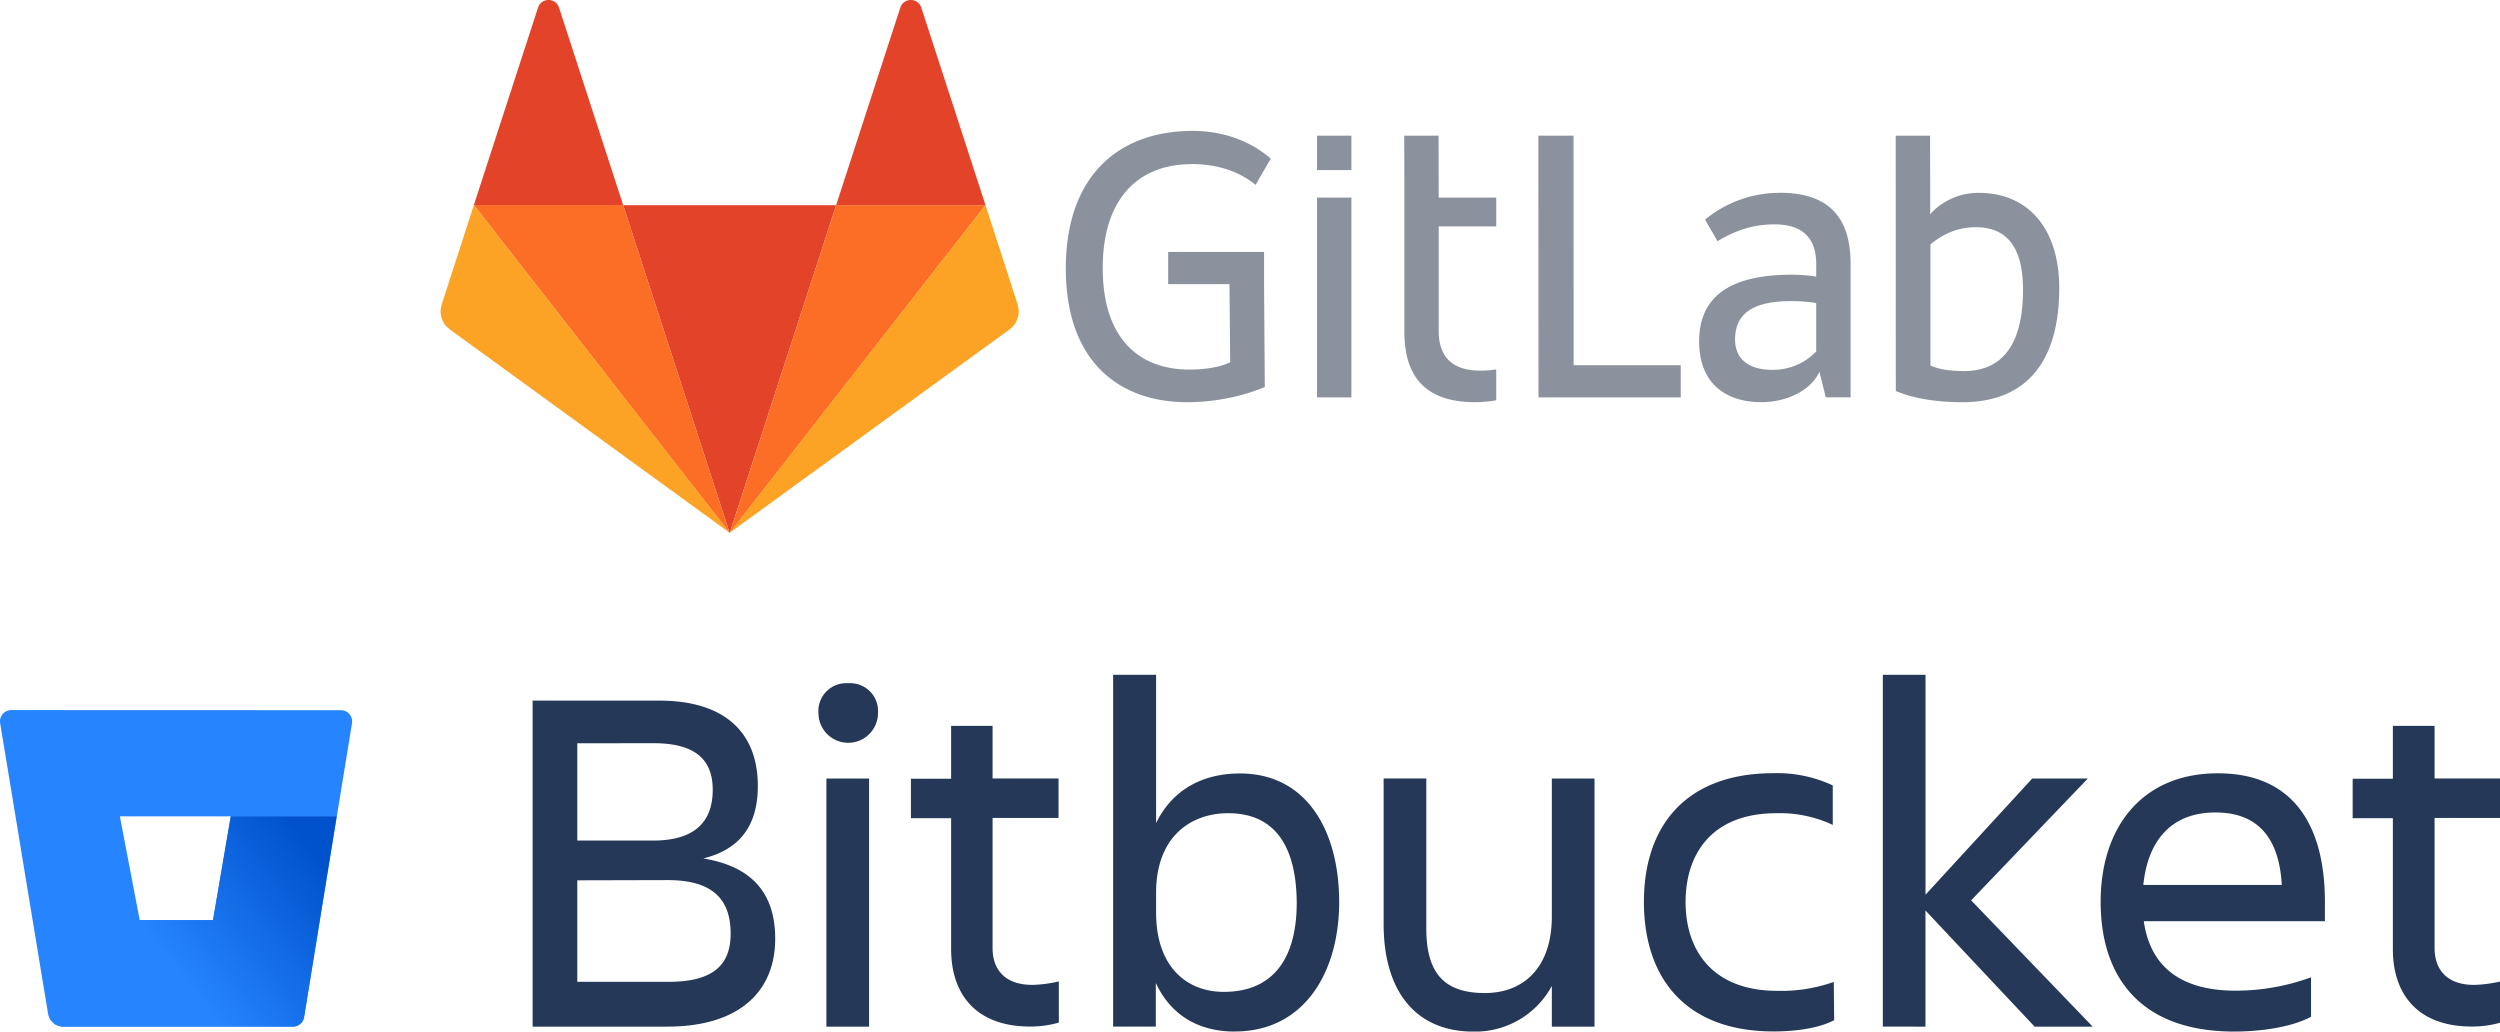 <?xml version="1.0" encoding="UTF-8" standalone="no"?>
<!-- Created with Inkscape (http://www.inkscape.org/) -->

<svg
   width="157.391mm"
   height="64.943mm"
   viewBox="0 0 157.391 64.943"
   version="1.1"
   id="svg864"
   inkscape:version="1.1 (c68e22c387, 2021-05-23)"
   sodipodi:docname="concorrentes.svg"
   xmlns:inkscape="http://www.inkscape.org/namespaces/inkscape"
   xmlns:sodipodi="http://sodipodi.sourceforge.net/DTD/sodipodi-0.dtd"
   xmlns="http://www.w3.org/2000/svg"
   xmlns:svg="http://www.w3.org/2000/svg">
  <sodipodi:namedview
     id="namedview866"
     pagecolor="#ffffff"
     bordercolor="#666666"
     borderopacity="1.0"
     inkscape:pageshadow="2"
     inkscape:pageopacity="0.0"
     inkscape:pagecheckerboard="0"
     inkscape:document-units="mm"
     showgrid="false"
     inkscape:zoom="1.5287037"
     inkscape:cx="247.5954"
     inkscape:cy="127.88613"
     inkscape:window-width="1920"
     inkscape:window-height="1017"
     inkscape:window-x="-8"
     inkscape:window-y="-8"
     inkscape:window-maximized="1"
     inkscape:current-layer="layer1" />
  <defs
     id="defs861">
    <linearGradient
       id="A"
       x1="64.01"
       y1="30.27"
       x2="32.99"
       y2="54.48"
       gradientUnits="userSpaceOnUse">
      <stop
         offset=".18"
         stop-color="#0052cc"
         id="stop1035" />
      <stop
         offset="1"
         stop-color="#2684ff"
         id="stop1037" />
    </linearGradient>
  </defs>
  <g
     inkscape:label="Camada 1"
     inkscape:groupmode="layer"
     id="layer1"
     transform="translate(-22.497,-141.578)">
    <g
       style="fill-rule:evenodd"
       id="g1016"
       transform="matrix(0.922,0,0,0.922,45.87,130.699)">
      <path
         d="m 82.094,21.064 h -2.4 l 0.008,17.872 h 9.713 v -2.2 H 82.1 Z m 16.57,14.734 a 4.09,4.09 0 0 1 -2.974,1.255 c -1.828,0 -2.565,-0.9 -2.565,-2.074 0,-1.773 1.228,-2.62 3.847,-2.62 0.5,0 1.282,0.055 1.692,0.136 z M 96.18,24.966 a 8,8 0 0 0 -5.105,1.83 l 0.85,1.47 c 0.982,-0.573 2.183,-1.146 3.902,-1.146 1.965,0 2.838,1 2.838,2.7 v 0.873 c -0.382,-0.082 -1.173,-0.137 -1.664,-0.137 -4.202,0 -6.33,1.473 -6.33,4.557 0,2.756 1.692,4.147 4.256,4.147 1.728,0 3.383,-0.8 3.956,-2.074 l 0.437,1.746 h 1.692 v -9.14 c 0,-2.892 -1.255,-4.83 -4.83,-4.83 z m 12.577,12.17 c -0.9,0 -1.692,-0.1 -2.292,-0.382 v -8.267 c 0.82,-0.682 1.828,-1.173 3.1,-1.173 2.32,0 3.22,1.637 3.22,4.284 0,3.765 -1.446,5.54 -4.038,5.54 m 1,-12.17 c -2.146,0 -3.3,1.46 -3.3,1.46 V 24.12 l -0.008,-3.056 h -2.346 L 104.1,38.5 c 1.173,0.5 2.783,0.764 4.53,0.764 4.475,0 6.63,-2.865 6.63,-7.803 0,-3.902 -1.992,-6.494 -5.512,-6.494 M 55.993,23 c 2.128,0 3.492,0.7 4.393,1.42 l 1.032,-1.787 C 60.012,21.4 58.12,20.737 56.102,20.737 c -5.102,0 -8.676,3.1 -8.676,9.386 0,6.576 3.856,9.14 8.267,9.14 2.2,0 4.093,-0.518 5.32,-1.037 L 60.963,31.2 V 29 h -6.548 v 2.2 H 58.6 l 0.05,5.334 c -0.546,0.273 -1.5,0.5 -2.783,0.5 -3.547,0 -5.92,-2.23 -5.92,-6.93 0,-4.775 2.456,-7.094 6.057,-7.094 M 72.88,21.064 h -2.347 l 0.008,3 v 10.368 c 0,2.892 1.255,4.83 4.83,4.83 a 8.1,8.1 0 0 0 1.446,-0.13 v -2.107 a 7.18,7.18 0 0 1 -1.091,0.082 c -1.965,0 -2.838,-1 -2.838,-2.7 v -7.15 h 3.93 v -1.965 h -3.93 z m -8.3,17.872 h 2.347 V 25.293 H 64.58 Z m 0,-15.526 h 2.347 V 21.063 H 64.58 Z"
         fill="#8c929d"
         id="path986" />
      <path
         d="M 24.473,48.194 31.746,25.809 H 17.2 Z"
         fill="#e24329"
         id="path988" />
      <path
         d="M 24.473,48.193 17.2,25.8 H 7.006 Z"
         fill="#fc6d26"
         id="path990" />
      <path
         d="m 7.006,25.8 -2.2,6.803 c -0.202,0.62 0.02,1.3 0.547,1.684 l 19.13,13.9 z"
         fill="#fca326"
         id="path992" />
      <path
         d="M 7.006,25.8 H 17.2 L 12.82,12.318 c -0.225,-0.694 -1.207,-0.694 -1.432,0 z"
         fill="#e24329"
         id="path994" />
      <path
         d="M 24.473,48.193 31.746,25.808 H 41.94 Z"
         fill="#fc6d26"
         id="path996" />
      <path
         d="m 41.94,25.8 2.2,6.803 c 0.202,0.62 -0.02,1.3 -0.547,1.684 l -19.13,13.9 z"
         fill="#fca326"
         id="path998" />
      <path
         d="M 41.94,25.8 H 31.746 l 4.38,-13.482 c 0.225,-0.694 1.207,-0.694 1.432,0 z"
         fill="#e24329"
         id="path1000" />
    </g>
    <g
       id="g1058"
       transform="matrix(0.355,0,0,0.355,22.506,184.06)">
      <path
         d="m 116.87,4.58 c 11.8,0 17.5,5.8 17.5,15.14 0,7 -3.17,11.26 -9.68,12.85 8.54,1.4 12.76,6.07 12.76,14.25 0,9.24 -6.25,15.58 -19.18,15.58 H 94.43 V 4.58 Z m -14.52,7.57 V 29.4 h 13.46 c 7.48,0 10.56,-3.43 10.56,-9 0,-5.57 -3.34,-8.27 -10.56,-8.27 z m 0,24.3 v 18 h 16.2 c 7.57,0 11,-2.73 11,-8.54 0,-6.16 -3.26,-9.5 -11.17,-9.5 z M 150.4,1.5 a 4.94,4.94 0 0 1 5.28,5.28 5.28,5.28 0 0 1 -10.56,0 4.94,4.94 0 0 1 5.28,-5.28 z m -3.87,16.9 h 7.57 v 44 h -7.57 z M 183,55 a 24,24 0 0 0 4.75,-0.62 v 7.3 a 18.19,18.19 0 0 1 -5.1,0.7 c -9.42,0 -14,-5.54 -14,-13.73 V 25.43 h -7.13 v -7 h 7.13 V 9.06 H 176 v 9.33 h 11.7 v 7 H 176 v 23.1 c 0,3.87 2.3,6.5 7,6.5 z m 35.95,8.27 c -6.42,0 -11.35,-2.9 -14,-8.62 v 7.74 h -7.57 V 0 H 205 v 26.3 c 2.82,-5.8 8.1,-8.8 14.87,-8.8 11.7,0 17.6,9.94 17.6,22.88 -0.04,12.4 -6.2,22.88 -18.52,22.88 z M 217.8,24.55 c -6.8,0 -12.8,4.3 -12.8,14.08 v 3.52 c 0,9.77 5.54,14.08 12,14.08 8.54,0 12.94,-5.63 12.94,-15.84 -0.08,-10.56 -4.3,-15.84 -12.14,-15.84 z m 27.55,-6.16 h 7.57 V 45 c 0,7.92 3.17,11.44 10.38,11.44 7,0 11.88,-4.66 11.88,-13.55 V 18.4 h 7.57 v 44 h -7.57 v -7.22 a 15.43,15.43 0 0 1 -13.9,8.1 c -10.12,0 -15.93,-7 -15.93,-19.1 z m 79.9,42.86 c -2.64,1.4 -6.7,2 -10.74,2 -15.66,0 -23,-9.5 -23,-23 0,-13.3 7.3,-22.8 23,-22.8 A 23.26,23.26 0 0 1 325,19.62 v 7 a 22.17,22.17 0 0 0 -10,-2.07 c -11.44,0 -16.1,7.2 -16.1,15.75 0,8.55 4.75,15.75 16.28,15.75 a 27.78,27.78 0 0 0 10,-1.58 z m 8.63,1.14 V 0 h 7.57 v 39 l 18.92,-20.6 h 9.86 L 349.54,40 371.1,62.4 H 360.8 L 341.44,41.8 v 20.6 z m 62.3,0.88 c -16.46,0 -23.67,-9.5 -23.67,-23 0,-13.3 7.4,-22.8 20.77,-22.8 13.55,0 19,9.42 19,22.8 v 3.43 h -32.12 c 1.06,7.48 5.9,12.32 16.28,12.32 a 39,39 0 0 0 13.38,-2.37 v 7 c -3.6,1.92 -9.15,2.62 -13.64,2.62 z m -16.1,-26 h 24.55 c -0.44,-8.18 -4.14,-12.85 -11.7,-12.85 -8.02,-0.04 -12.06,5.15 -12.85,12.8 z M 438.68,55 a 24,24 0 0 0 4.75,-0.62 v 7.3 a 18.19,18.19 0 0 1 -5.1,0.7 c -9.42,0 -14,-5.54 -14,-13.73 V 25.43 h -7.13 v -7 h 7.13 V 9.06 h 7.4 v 9.33 h 11.7 v 7 h -11.7 v 23.1 c 0.01,3.87 2.28,6.5 6.96,6.5 z"
         fill="#253858"
         id="path1042" />
      <path
         d="M 2,6.26 A 2,2 0 0 0 0,8.58 l 8.5,51.54 a 2.72,2.72 0 0 0 2.66,2.27 H 51.9 a 2,2 0 0 0 2,-1.68 L 62.4,8.6 a 2,2 0 0 0 -2,-2.32 z M 37.75,43.5 h -13 L 21.23,25.1 H 40.9 Z"
         fill="#2684ff"
         id="path1044" />
      <path
         d="M 59.67,25.12 H 40.9 l -3.15,18.4 h -13 L 9.4,61.73 a 2.71,2.71 0 0 0 1.75,0.66 H 51.9 a 2,2 0 0 0 2,-1.68 z"
         fill="url(#A)"
         id="path1046"
         style="fill:url(#A)" />
    </g>
  </g>
</svg>

